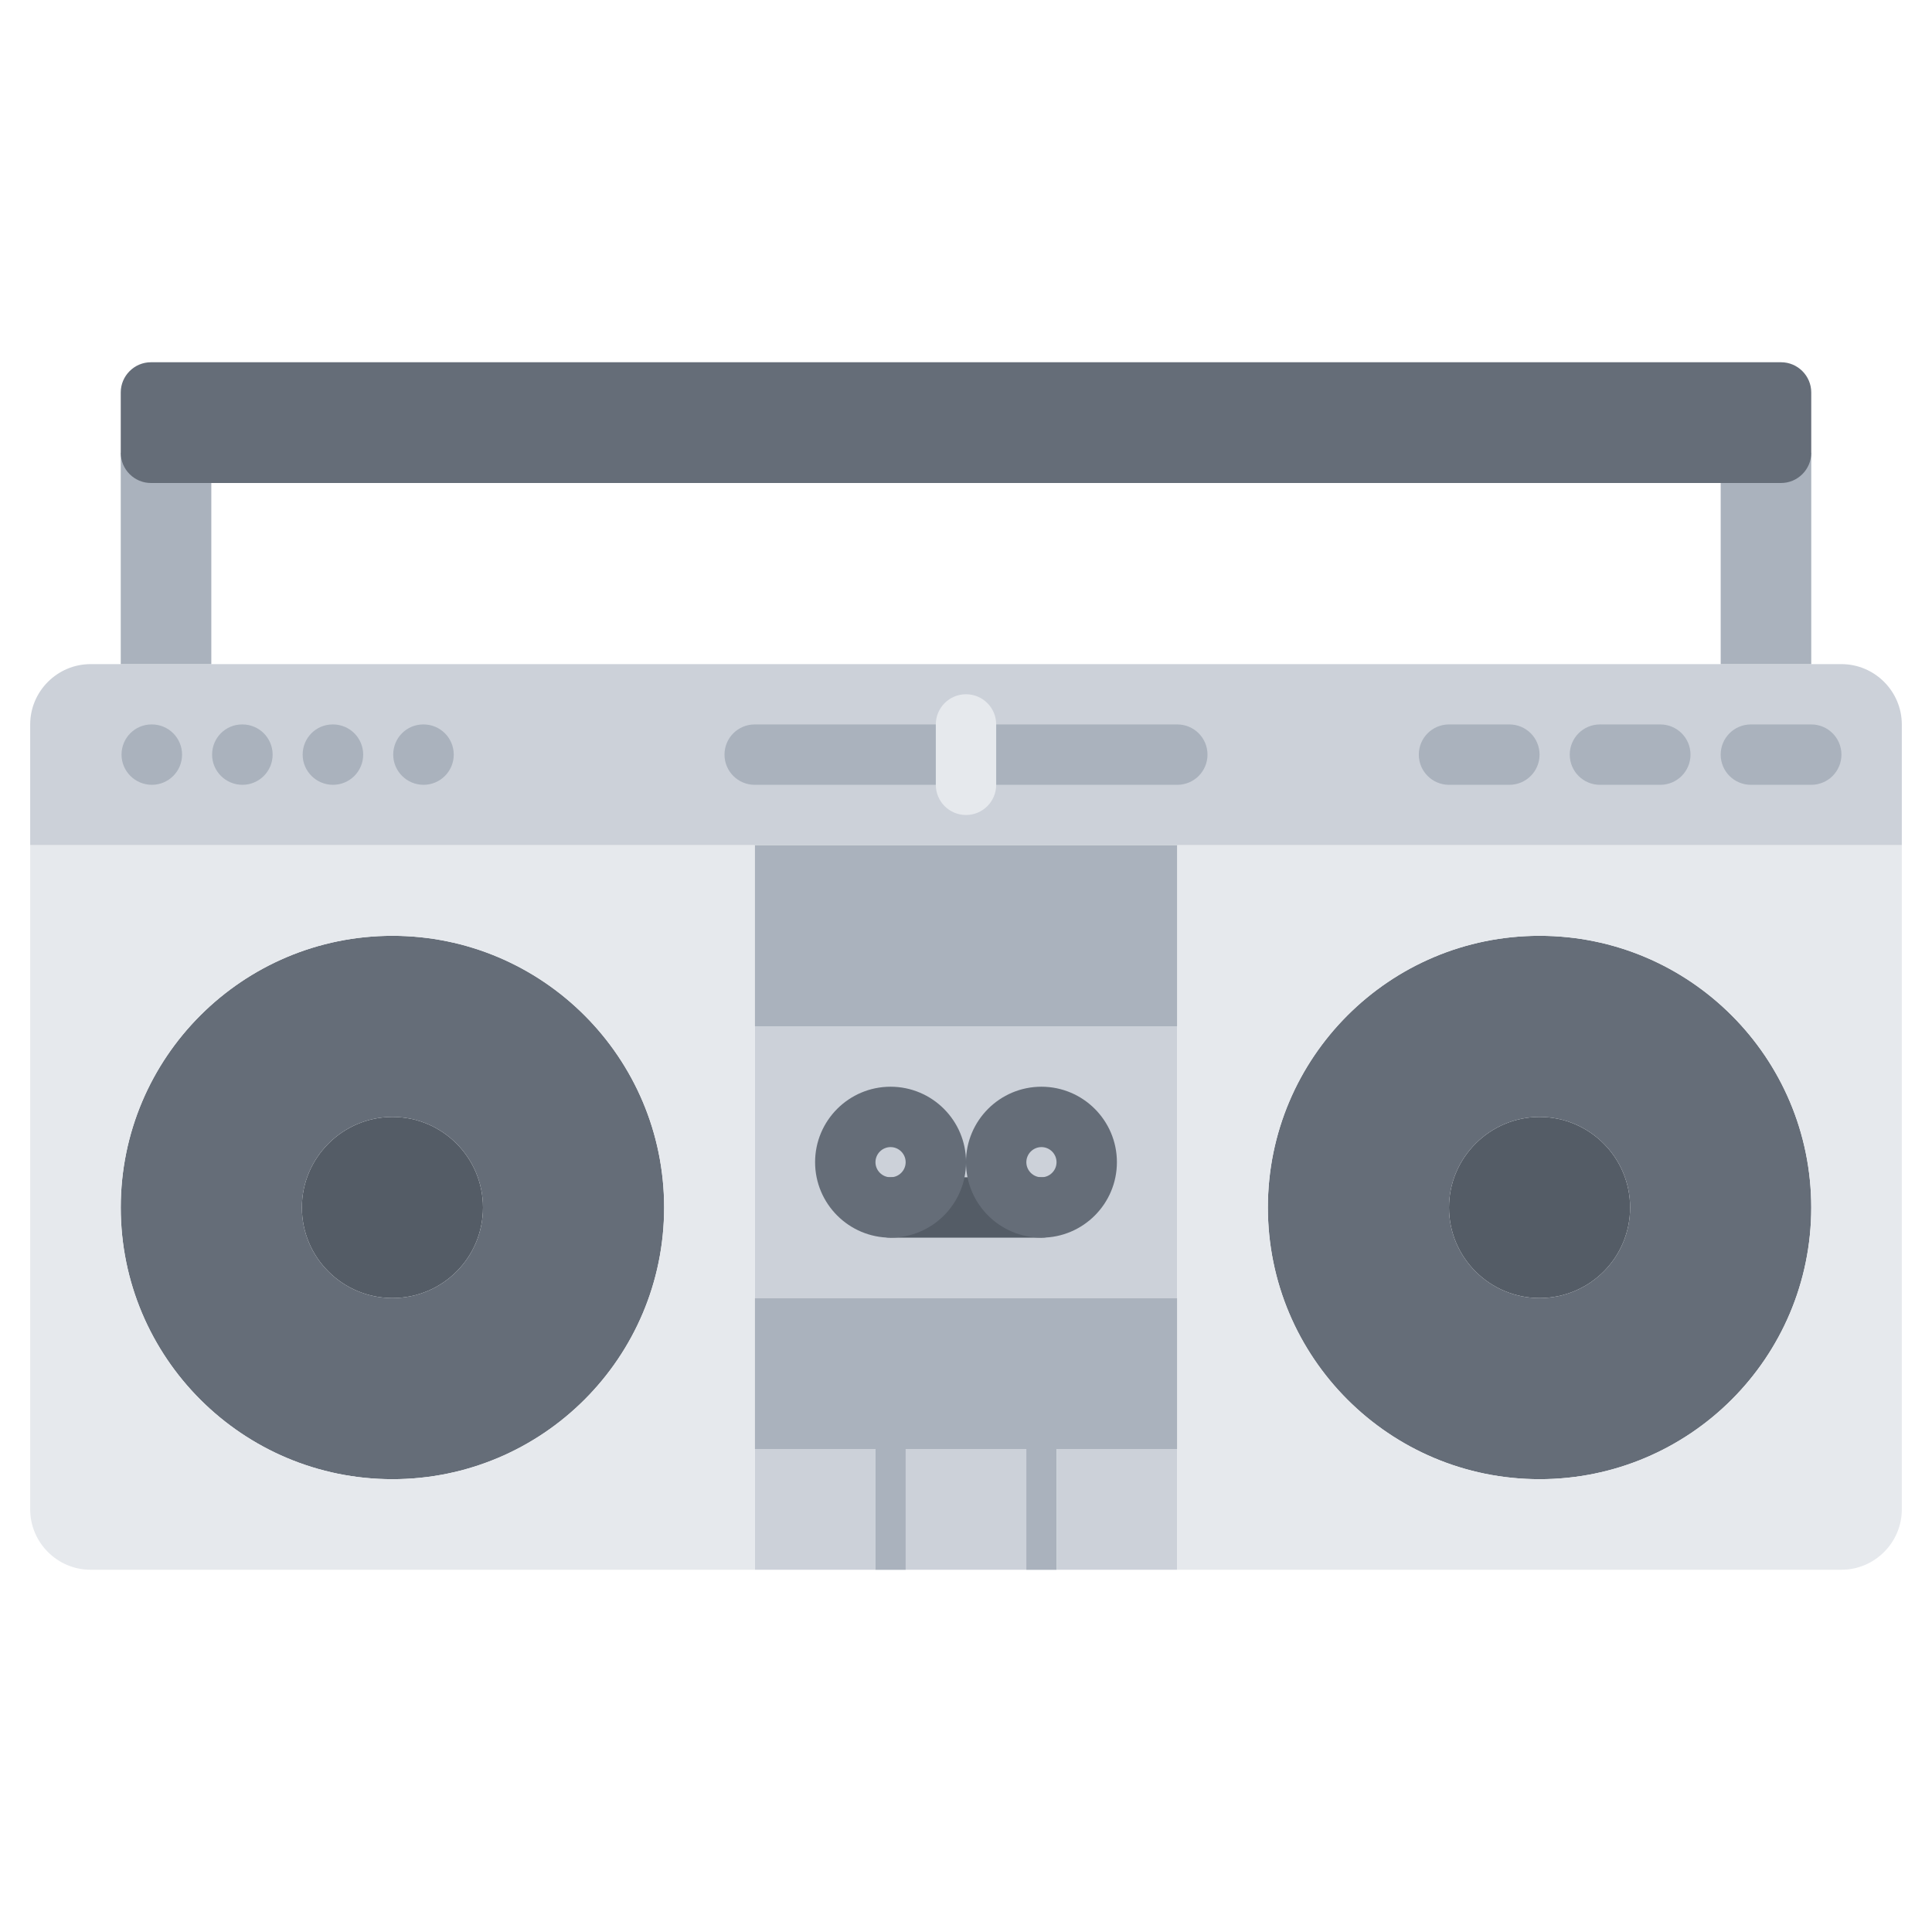 <svg id="icons" enable-background="new 0 0 64 64" height="512" viewBox="0 0 64 64" width="512" xmlns="http://www.w3.org/2000/svg"><path d="m61 22h-1-3-25-25-3-1c-1.1 0-2 .899-2 2v4h24 7 7 24v-4c0-1.101-.9-2-2-2z" fill="#ccd1d9"/><path d="m51 37c1.66 0 3 1.351 3 3 0 1.66-1.34 3-3 3-1.649 0-3-1.34-3-3 0-1.649 1.351-3 3-3z" fill="#545c66"/><path d="m13 37c1.66 0 3 1.351 3 3 0 1.66-1.34 3-3 3-1.649 0-3-1.34-3-3 0-1.649 1.351-3 3-3z" fill="#545c66"/><path d="m29 51.96v.04h-4v-4h4z" fill="#ccd1d9"/><path d="m25 34h14v9h-14z" fill="#ccd1d9"/><path d="m13 31c4.97 0 9 4.03 9 9 0 4.971-4.03 9-9 9s-9-4.029-9-9c0-4.97 4.03-9 9-9zm3 9c0-1.649-1.34-3-3-3-1.649 0-3 1.351-3 3 0 1.66 1.351 3 3 3 1.66 0 3-1.34 3-3z" fill="#656d78"/><path d="m4 15h3v7h-3z" fill="#aab2bd"/><path d="m57 15h3v7h-3z" fill="#aab2bd"/><path d="m39 43v5h-3.99-6.01-4v-5z" fill="#aab2bd"/><path d="m51 31c4.97 0 9 4.03 9 9 0 4.971-4.03 9-9 9s-9-4.029-9-9c0-4.97 4.03-9 9-9zm3 9c0-1.649-1.34-3-3-3-1.649 0-3 1.351-3 3 0 1.66 1.351 3 3 3 1.66 0 3-1.34 3-3z" fill="#656d78"/><path d="m39 48v4h-3.99v-.04-3.96z" fill="#ccd1d9"/><path d="m39 28.011v5.989h-14v-5.989-.011h7 7z" fill="#aab2bd"/><path d="m59 12c.55 0 1 .45 1 1v2c0 .55-.45 1-1 1h-1c-.55 0-1.45 0-2 0h-48c-.55 0-1.45 0-2 0h-1c-.55 0-1-.45-1-1v-2c0-.55.45-1 1-1z" fill="#656d78"/><path d="m35.01 51.96v.04h-6.01v-.04-3.96h6.01z" fill="#ccd1d9"/><path d="m34.499 40.999h-4.998c-.553 0-1-.447-1-1s.447-1 1-1h4.998c.553 0 1 .447 1 1s-.447 1-1 1z" fill="#545c66"/><g fill="#aab2bd"><path d="m5.031 25.998c-.553 0-1.005-.448-1.005-1 0-.553.442-1 .994-1h.011c.552 0 1 .447 1 1 0 .552-.448 1-1 1z"/><path d="m8.031 25.998c-.553 0-1.005-.448-1.005-1 0-.553.442-1 .994-1h.011c.552 0 1 .447 1 1 0 .552-.448 1-1 1z"/><path d="m11.031 25.998c-.553 0-1.005-.448-1.005-1 0-.553.442-1 .994-1h.011c.552 0 1 .447 1 1 0 .552-.448 1-1 1z"/><path d="m14.031 25.998c-.553 0-1.005-.448-1.005-1 0-.553.442-1 .994-1h.011c.552 0 1 .447 1 1 0 .552-.448 1-1 1z"/><path d="m60 25.998h-2c-.553 0-1-.448-1-1 0-.553.447-1 1-1h2c.553 0 1 .447 1 1 0 .552-.447 1-1 1z"/><path d="m55 25.998h-2c-.553 0-1-.448-1-1 0-.553.447-1 1-1h2c.553 0 1 .447 1 1 0 .552-.447 1-1 1z"/><path d="m50 25.998h-2c-.553 0-1-.448-1-1 0-.553.447-1 1-1h2c.553 0 1 .447 1 1 0 .552-.447 1-1 1z"/><path d="m39 25.998h-14c-.553 0-1-.448-1-1 0-.553.447-1 1-1h14c.553 0 1 .447 1 1 0 .552-.447 1-1 1z"/></g><path d="m32 26.998c-.553 0-1-.448-1-1v-2c0-.553.447-1 1-1s1 .447 1 1v2c0 .552-.447 1-1 1z" fill="#e6e9ed"/><path d="m29 48h1v4h-1z" fill="#aab2bd"/><path d="m34 48h1v4h-1z" fill="#aab2bd"/><path d="m29.501 40.999c-1.379 0-2.5-1.121-2.5-2.5s1.121-2.5 2.5-2.5 2.5 1.121 2.5 2.5-1.121 2.5-2.5 2.5zm0-3c-.275 0-.5.225-.5.5s.225.5.5.5.5-.225.5-.5-.225-.5-.5-.5z" fill="#656d78"/><path d="m34.499 40.999c-1.379 0-2.5-1.121-2.5-2.5s1.121-2.5 2.5-2.5 2.5 1.121 2.5 2.5-1.121 2.5-2.5 2.5zm0-3c-.275 0-.5.225-.5.5s.225.5.5.5.5-.225.5-.5-.225-.5-.5-.5z" fill="#656d78"/><path d="m39 28.011v5.989 9 5 4h22c1.1 0 2-.9 2-2v-22h-24zm12 2.989c4.97 0 9 4.03 9 9 0 4.971-4.03 9-9 9s-9-4.029-9-9c0-4.97 4.03-9 9-9z" fill="#e6e9ed"/><path d="m25 43v-9-5.989-.011h-24v22c0 1.1.9 2 2 2h22v-4zm-12 6c-4.97 0-9-4.029-9-9 0-4.97 4.03-9 9-9s9 4.03 9 9c0 4.971-4.03 9-9 9z" fill="#e6e9ed"/></svg>